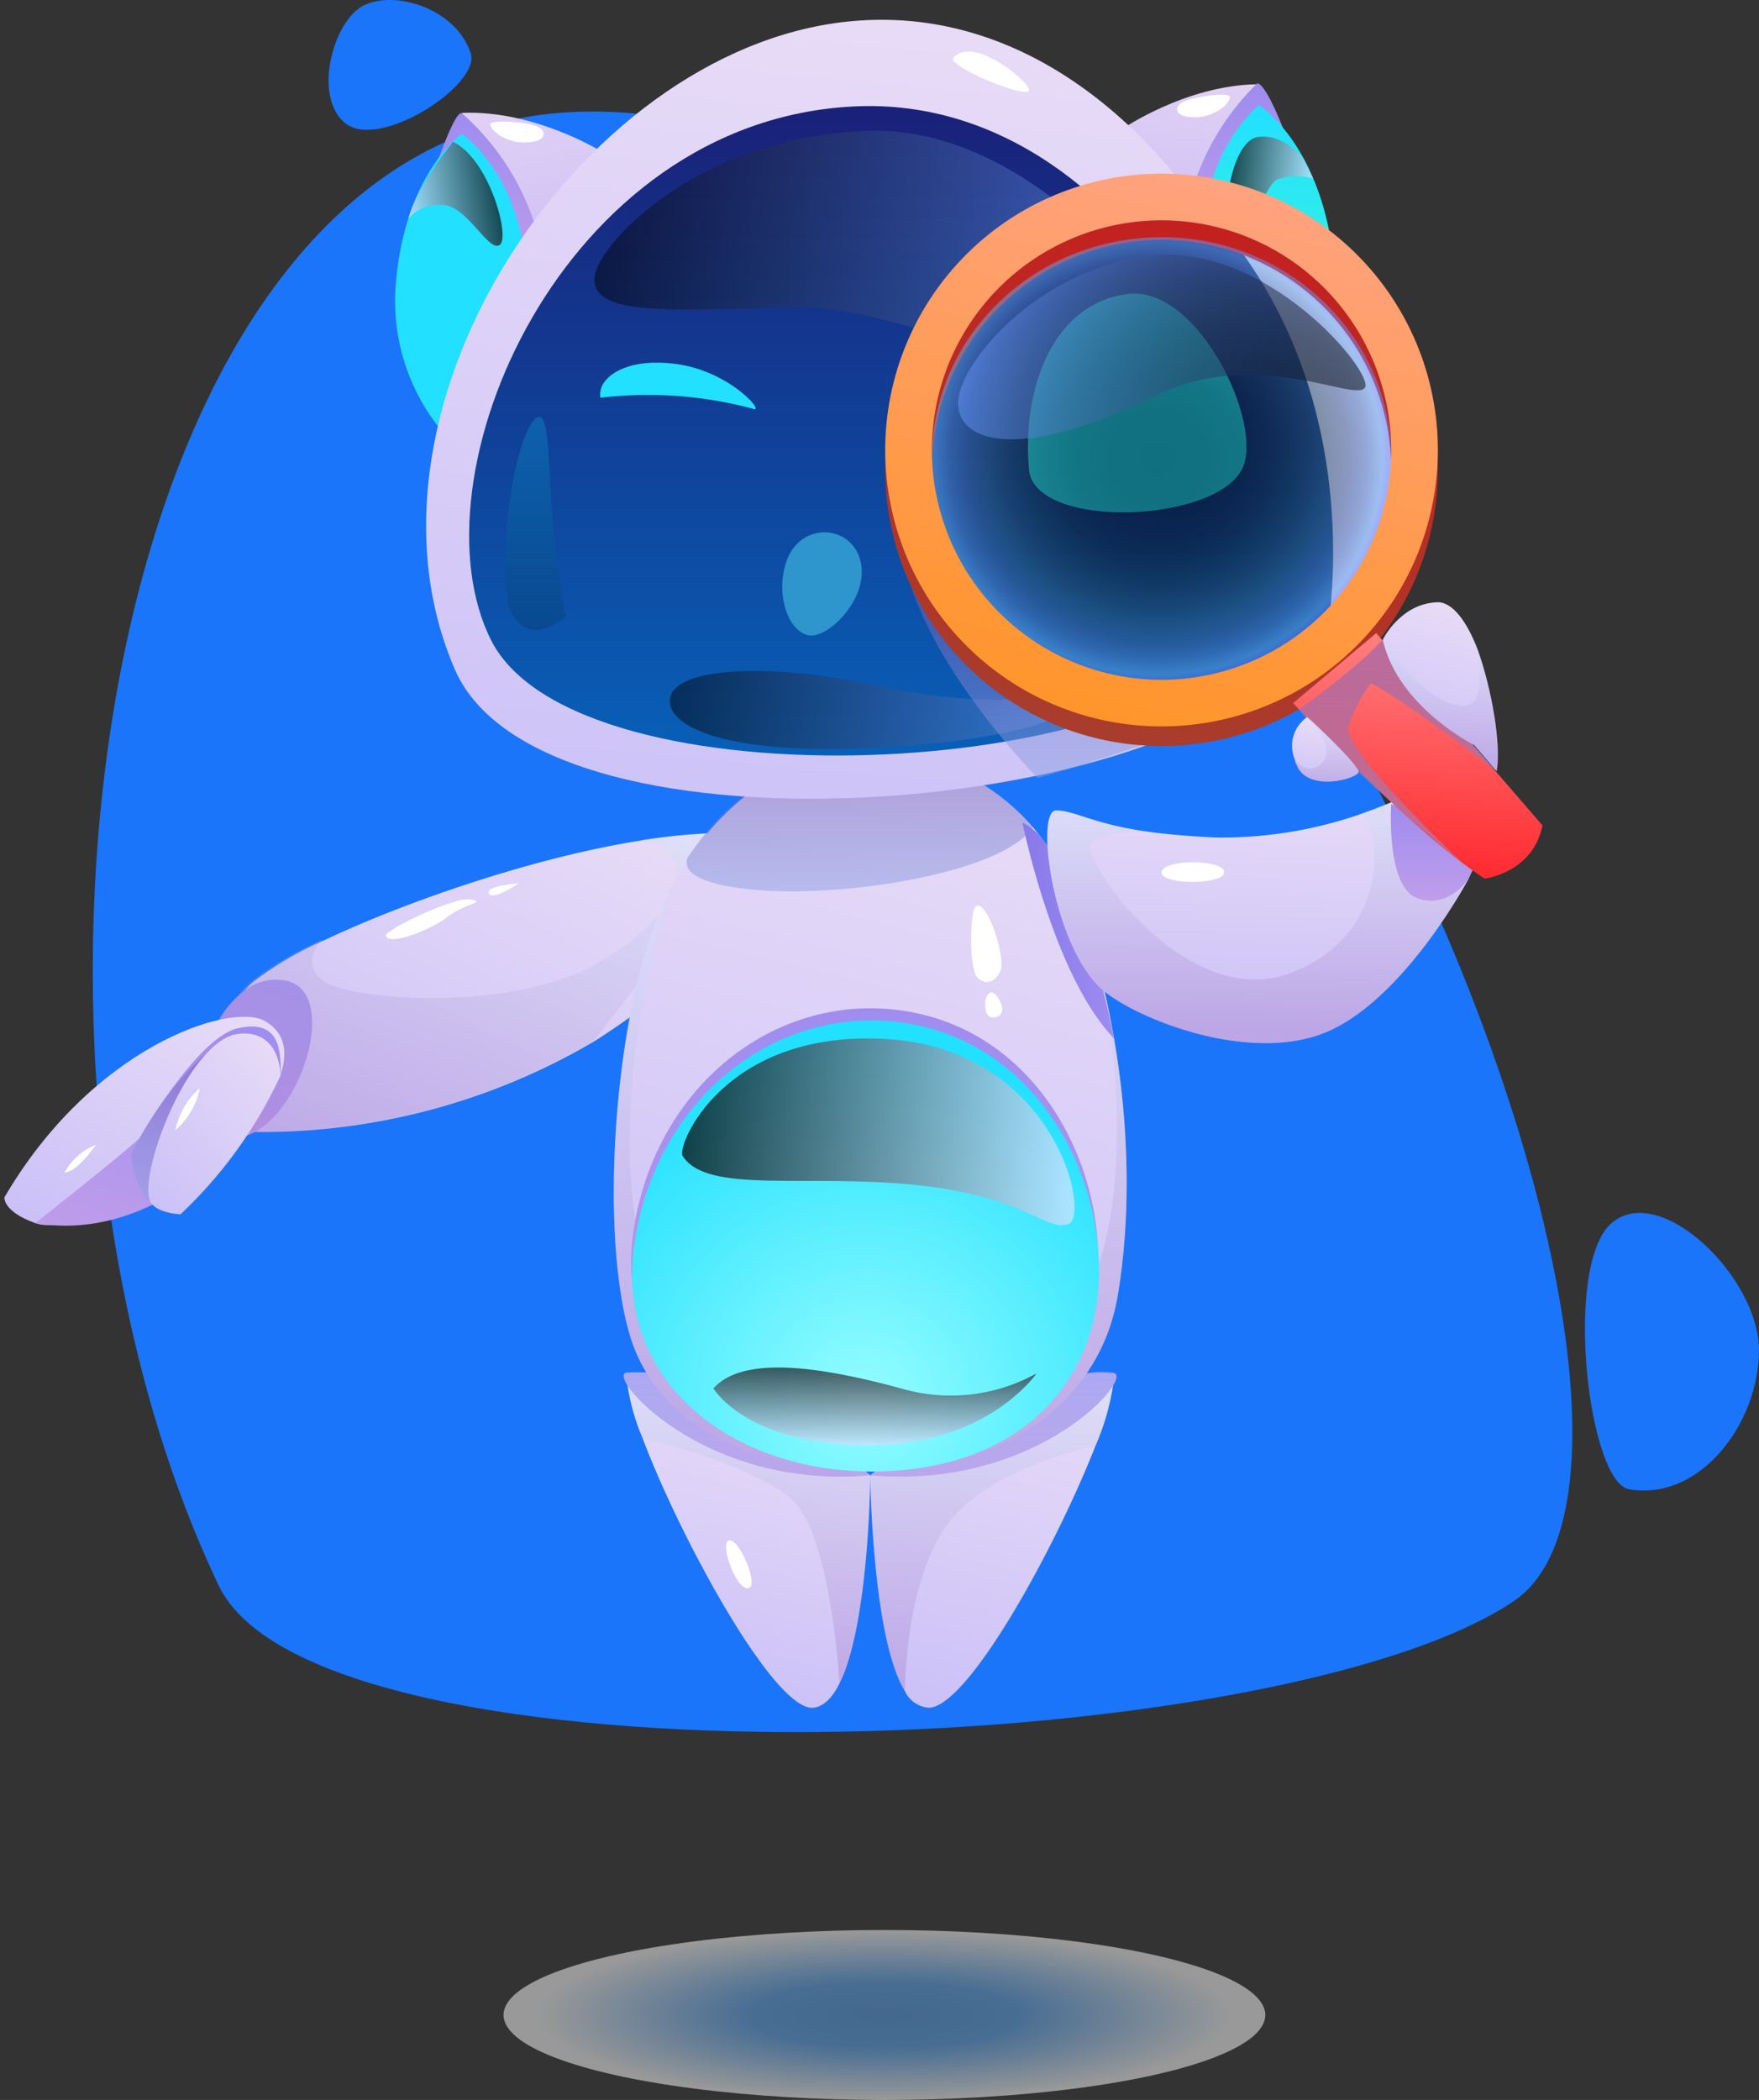<svg xmlns="http://www.w3.org/2000/svg" xmlns:xlink="http://www.w3.org/1999/xlink" width="188.424" height="224.897" viewBox="0 0 188.424 224.897"><rect x="0" y="0" width="188.424" height="224.897" fill="#333333" stroke="none"/><defs><style>.a{fill:#1a75fa;}.b{fill:url(#a);}.c{fill:url(#b);}.d{fill:url(#c);}.e{fill:url(#d);}.ar,.ax,.ay,.f,.g,.j,.p{opacity:0.3;}.f{fill:url(#e);}.g{fill:url(#f);}.h{fill:url(#g);}.i{fill:url(#h);}.j{fill:url(#i);}.k{fill:url(#j);}.l{fill:url(#k);}.af,.ag,.aj,.au,.az,.ba,.bc,.m,.s{opacity:0.5;}.m{fill:url(#l);}.n{fill:url(#m);}.o{fill:url(#n);}.p{fill:url(#o);}.q{fill:url(#p);}.r{fill:url(#q);}.s{fill:url(#r);}.t{fill:#fff;}.ai,.ak,.u,.v{opacity:0.72;}.af,.ag,.ah,.ai,.ak,.ba,.u,.v{mix-blend-mode:screen;isolation:isolate;}.u{fill:url(#s);}.v{fill:url(#t);}.w{fill:url(#u);}.x{fill:url(#v);}.y{fill:url(#w);}.z{fill:url(#x);}.aa{fill:url(#y);}.ab{fill:url(#z);}.ac{fill:url(#aa);}.ad{fill:url(#ab);}.ae{fill:url(#ac);}.af{fill:url(#ad);}.ag{fill:url(#ae);}.ah{opacity:0.2;fill:url(#af);}.ai{fill:url(#ag);}.aj{fill:url(#ah);}.ak{fill:url(#ai);}.al{fill:#22e0ff;}.am{fill:#2f95cd;}.an{fill:url(#aj);}.ao{fill:url(#ak);}.ap{fill:url(#al);}.aq{fill:url(#am);}.ar{fill:url(#an);}.as{fill:url(#ao);}.at{fill:url(#ap);}.au{fill:url(#aq);}.av{fill:url(#ar);}.aw{fill:url(#as);}.ax{fill:url(#at);}.ay{fill:url(#au);}.az{fill:url(#av);}.ba{fill:url(#aw);}.bb{fill:url(#ax);}.bc{fill:url(#ay);}</style><linearGradient id="a" x1="0.375" y1="0.964" x2="0.535" y2="0.041" gradientUnits="objectBoundingBox"><stop offset="0" stop-color="#cbc1f7"/><stop offset="1" stop-color="#e8dcf7"/></linearGradient><linearGradient id="b" x1="0.5" y1="1.003" x2="0.5" gradientUnits="objectBoundingBox"><stop offset="0" stop-color="#be9dea"/><stop offset="1" stop-color="#9e8cef"/></linearGradient><linearGradient id="c" x1="0.354" y1="1.011" x2="0.536" y2="-0.042" xlink:href="#a"/><linearGradient id="d" x1="0.5" y1="1.005" x2="0.5" y2="0.005" xlink:href="#b"/><linearGradient id="e" x1="0.5" y1="1.001" x2="0.5" gradientUnits="objectBoundingBox"><stop offset="0" stop-color="#9d68c2"/><stop offset="1" stop-color="#ccedff"/></linearGradient><linearGradient id="f" x1="0.5" y1="0.999" x2="0.5" y2="-0.001" xlink:href="#e"/><linearGradient id="g" x1="0.425" y1="1.034" x2="0.569" y2="-0.051" xlink:href="#a"/><linearGradient id="h" x1="0.503" y1="1.001" x2="0.503" y2="-0.002" xlink:href="#b"/><linearGradient id="i" x1="0.501" y1="0.998" x2="0.501" y2="-0.001" xlink:href="#e"/><linearGradient id="j" x1="0.433" y1="1.03" x2="0.589" y2="-0.026" xlink:href="#a"/><linearGradient id="k" x1="0.5" y1="1" x2="0.5" y2="0.001" xlink:href="#b"/><linearGradient id="l" x1="0.494" y1="1" x2="0.494" gradientUnits="objectBoundingBox"><stop offset="0" stop-color="#8da4e5"/><stop offset="1" stop-color="#755cbb"/></linearGradient><linearGradient id="m" x1="0.335" y1="1.006" x2="0.594" y2="-0.003" xlink:href="#a"/><linearGradient id="n" x1="0.429" y1="0.999" x2="0.603" y2="0.007" xlink:href="#a"/><linearGradient id="o" x1="0.499" y1="1.001" x2="0.499" y2="0" xlink:href="#e"/><linearGradient id="p" x1="0.5" y1="1" x2="0.5" y2="0" xlink:href="#b"/><radialGradient id="q" cx="0.517" cy="0.844" r="0.763" gradientTransform="translate(0.017) scale(0.966 1)" gradientUnits="objectBoundingBox"><stop offset="0" stop-color="#94fdff"/><stop offset="1" stop-color="#22e0ff"/></radialGradient><linearGradient id="r" x1="0.501" y1="1.005" x2="0.501" y2="0.006" xlink:href="#l"/><linearGradient id="s" x1="0.502" y1="1.005" x2="0.502" y2="0.002" gradientUnits="objectBoundingBox"><stop offset="0" stop-color="#d4e2ff"/><stop offset="1"/></linearGradient><linearGradient id="t" y1="0.499" x2="0.999" y2="0.499" gradientUnits="objectBoundingBox"><stop offset="0"/><stop offset="1" stop-color="#d4e2ff"/></linearGradient><linearGradient id="u" x1="0.002" y1="0.499" x2="0.997" y2="0.499" gradientUnits="objectBoundingBox"><stop offset="0" stop-color="#8879ea"/><stop offset="1" stop-color="#9e8cef"/></linearGradient><linearGradient id="v" x1="0.501" y1="0.997" x2="0.501" y2="-0.002" gradientUnits="objectBoundingBox"><stop offset="0" stop-color="#b9acf4"/><stop offset="1" stop-color="#e1d1f5"/></linearGradient><linearGradient id="w" x1="0.503" y1="1.004" x2="0.503" y2="0.002" xlink:href="#b"/><linearGradient id="x" x1="0.5" y1="0.999" x2="0.5" gradientUnits="objectBoundingBox"><stop offset="0" stop-color="#45ffcd"/><stop offset="1" stop-color="#22e0ff"/></linearGradient><linearGradient id="y" x1="42.957" y1="0.999" x2="42.957" y2="0" xlink:href="#v"/><linearGradient id="z" x1="90.475" y1="1.002" x2="90.475" y2="-0.001" xlink:href="#b"/><radialGradient id="aa" cx="0.499" cy="0.501" r="0.383" gradientTransform="matrix(-2.361, 0, 0, 1, 196.085, 0)" xlink:href="#q"/><linearGradient id="ab" x1="0.46" y1="1.014" x2="0.571" y2="0.004" xlink:href="#a"/><linearGradient id="ac" x1="0.5" y1="1" x2="0.5" y2="-0.001" gradientUnits="objectBoundingBox"><stop offset="0" stop-color="#0665bd"/><stop offset="1" stop-color="#1a1f77"/></linearGradient><linearGradient id="ad" y1="0.501" x2="1.001" y2="0.501" gradientUnits="objectBoundingBox"><stop offset="0"/><stop offset="1" stop-color="#6a9bff"/></linearGradient><linearGradient id="ae" x1="-0.001" y1="0.494" x2="1" y2="0.494" xlink:href="#ad"/><linearGradient id="af" x1="-0.821" y1="1.043" x2="-0.821" y2="0.045" gradientUnits="objectBoundingBox"><stop offset="0"/><stop offset="1" stop-color="#00e3ff"/></linearGradient><linearGradient id="ag" x1="-0.002" y1="0.497" x2="1" y2="0.497" xlink:href="#t"/><linearGradient id="ah" x1="0.5" y1="0.999" x2="0.5" y2="-0.002" xlink:href="#l"/><linearGradient id="ai" x1="0.002" y1="0.501" x2="1.003" y2="0.501" xlink:href="#s"/><linearGradient id="aj" x1="0.5" y1="1" x2="0.5" y2="-0.001" xlink:href="#ac"/><linearGradient id="ak" x1="0.321" y1="0.982" x2="0.567" y2="0.034" xlink:href="#a"/><linearGradient id="al" x1="0.385" y1="0.986" x2="0.614" y2="0.013" gradientUnits="objectBoundingBox"><stop offset="0" stop-color="#a83d2c"/><stop offset="1" stop-color="#c51f1f"/></linearGradient><linearGradient id="am" x1="0.444" y1="0.993" x2="0.521" y2="-0.067" xlink:href="#a"/><linearGradient id="an" x1="0.5" y1="1.001" x2="0.5" y2="0.002" xlink:href="#e"/><linearGradient id="ao" x1="0.503" y1="1" x2="0.503" y2="-0.003" xlink:href="#b"/><linearGradient id="ap" x1="0.469" y1="0.978" x2="0.537" y2="0.014" gradientUnits="objectBoundingBox"><stop offset="0" stop-color="#ff2a30"/><stop offset="1" stop-color="#ff7f7f"/></linearGradient><linearGradient id="aq" x1="0.5" y1="0.998" x2="0.5" y2="-0.003" xlink:href="#l"/><linearGradient id="ar" x1="0.449" y1="0.994" x2="0.566" y2="0.041" xlink:href="#a"/><linearGradient id="as" x1="0.428" y1="0.955" x2="0.603" y2="0.01" xlink:href="#a"/><linearGradient id="at" x1="0.493" y1="0.998" x2="0.493" y2="-0.005" xlink:href="#e"/><linearGradient id="au" x1="0.497" y1="1.003" x2="0.497" y2="0.001" xlink:href="#e"/><radialGradient id="av" cx="0.5" cy="0.5" r="0.519" gradientTransform="translate(0.011 0.017) scale(0.963 0.965)" gradientUnits="objectBoundingBox"><stop offset="0"/><stop offset="0.229" stop-color="#010303"/><stop offset="0.365" stop-color="#050b0b"/><stop offset="0.477" stop-color="#0b1919"/><stop offset="0.576" stop-color="#132d2d"/><stop offset="0.667" stop-color="#1f4048"/><stop offset="0.751" stop-color="#2c5868"/><stop offset="0.83" stop-color="#3d658e"/><stop offset="0.905" stop-color="#5081ba"/><stop offset="0.975" stop-color="#65b1eb"/><stop offset="1" stop-color="#6d8fff"/></radialGradient><linearGradient id="aw" y1="0.499" x2="0.999" y2="0.499" gradientUnits="objectBoundingBox"><stop offset="0" stop-color="#6a9bff"/><stop offset="1"/></linearGradient><linearGradient id="ax" x1="0.385" y1="0.986" x2="0.614" y2="0.014" gradientUnits="objectBoundingBox"><stop offset="0" stop-color="#ff952a"/><stop offset="1" stop-color="#ffa27f"/></linearGradient><radialGradient id="ay" cx="0.5" cy="0.502" r="0.457" gradientTransform="translate(0 -0.046) scale(1 1.091)" gradientUnits="objectBoundingBox"><stop offset="0" stop-color="#559dea"/><stop offset="0.388" stop-color="#5ea9f5"/><stop offset="1" stop-color="#fff"/></radialGradient></defs><g transform="translate(-516.476 -294.103)"><path class="a" d="M539.9,463.9c10.6,22.3,112.9,19,138.7,1.7S647.1,303,577.8,306.1C527.3,308.3,512.7,406.8,539.9,463.9Z"/><path class="a" d="M691,453.6c-4.4-.7-7.1-24-1.9-28.5s15.8,5.8,15.8,13.6S698.6,454.9,691,453.6Z"/><path class="a" d="M566.9,299.8c1.1,3.3-9.5,10.3-13.3,7.6-3.7-2.7-1.5-11,1.8-12.7C558.8,293,565.3,295,566.9,299.8Z"/></g><g transform="translate(-516.476 -315.103)"><path class="b" d="M609.7,473.1h0c0,.8-.2,16.1-3.3,22.3-.8,1.6-1.8,2.6-3,2.6-4.3-.2-14.2-18.5-18.1-28.9a23.644,23.644,0,0,1-1.6-5.6c-.1-.9,0-1.4.5-1.4a24.367,24.367,0,0,1,2.7.1h.4c10.8,1.4,21.2,10,22.4,10.9Z"/><path class="c" d="M609.7,473.1c-14.4,1.3-23.9-6.4-26-9.6-.5-.8-.6-1.4,0-1.4a17.388,17.388,0,0,1,3.2.1h.4c9.5,1.5,21.1,10,22.4,10.9Z"/><path class="d" d="M635.7,463.5a26.2,26.2,0,0,1-1.9,6.5c-4.1,10.5-13.5,27.8-17.8,28a3.07,3.07,0,0,1-2.6-1.8c-3.5-5.7-3.7-23-3.7-23l.1-.1c1.1-.9,11.6-9.5,22.4-10.8h.3a24.367,24.367,0,0,1,2.7-.1C635.6,462.1,635.8,462.6,635.7,463.5Z"/><path class="e" d="M635.7,463.5c-2,3.3-11.6,10.9-26,9.6l.1-.1c1.2-.9,12.8-9.4,22.4-10.8h.3a11.562,11.562,0,0,1,3.2-.1C636.2,462.2,636.2,462.7,635.7,463.5Z"/><path class="f" d="M609.7,473.1h0c0,.8-.2,16.1-3.3,22.3,0,0-.9-16.2-5.2-19.8-4.3-3.7-15.9-6.5-15.9-6.5a23.644,23.644,0,0,1-1.6-5.6c-.5-.8-.6-1.4,0-1.4a17.388,17.388,0,0,1,3.2.1h.4c10.8,1.4,21.2,10,22.4,10.9Z"/><path class="g" d="M635.7,463.5a26.2,26.2,0,0,1-1.9,6.5c-2,.4-12.8,2.9-16.6,9.5-3.2,5.5-3.7,13.2-3.8,16.7-3.5-5.7-3.7-23-3.7-23l.1-.1c1.1-.9,11.6-9.5,22.4-10.8h.3a11.562,11.562,0,0,1,3.2-.1C636.2,462.2,636.2,462.7,635.7,463.5Z"/><path class="h" d="M589.3,417a54.737,54.737,0,0,1-1.9,10s-1,1.4-2.8,3.6a70.29,70.29,0,0,1-31.5,20.5c-.4.1-.8.3-1.2.4-2.6.8-7.4-7.1-4.9-13.8a8.177,8.177,0,0,1,.9-1.9,37.019,37.019,0,0,1,5.8-6.5c7.1-6.7,18.8-15.5,29.1-20.7h0a64.526,64.526,0,0,1,6.8-3A67.056,67.056,0,0,1,589.3,417Z" transform="matrix(0.951, 0.309, -0.309, 0.951, 157.324, -163.572)"/><path class="i" d="M553.1,451a9.013,9.013,0,0,1-1,.9c-3.9,2.9-9.6,1.2-6.5-10.9a10.5,10.5,0,0,1,1.3-3.4,5.515,5.515,0,0,1,4.3-2.9C556.6,434.2,557.2,446.3,553.1,451Z" transform="matrix(0.951, 0.309, -0.309, 0.951, 157.324, -163.572)"/><path class="j" d="M589.3,417l-4.8,13.6A70.29,70.29,0,0,1,553,451.1a9.013,9.013,0,0,1-1,.9c-3.9,2.9-9.6,1.2-6.5-10.9a10.5,10.5,0,0,1,1.3-3.4,8.177,8.177,0,0,1,.9-1.9,37.019,37.019,0,0,1,5.8-6.5c-.2.4-1.6,3.1,1.4,4.2,3.2,1.1,19.8-2.8,27.2-10.7,7.3-7.8,7.1-15.2.6-14.2a64.526,64.526,0,0,1,6.8-3A51.772,51.772,0,0,1,589.3,417Z" transform="matrix(0.951, 0.309, -0.309, 0.951, 157.324, -163.572)"/><path class="k" d="M550.2,439.5c-4.1-.7-16.6,8.3-20.6,26.6,0,0,.3,1.5,4,1.6S543.7,461,548,457,557.1,440.8,550.2,439.5Z" transform="matrix(0.951, 0.309, -0.309, 0.951, 157.324, -163.572)"/><path class="l" d="M533.6,467.7s6.5-9.7,7.8-12.1c0,0,2.5-12,6.3-14.4,3.8-2.3,5.1.3,6,3.3C554.5,447.5,548.2,465.6,533.6,467.7Z" transform="matrix(0.951, 0.309, -0.309, 0.951, 157.324, -163.572)"/><path class="m" d="M541.1,457.6s1.6,3.6,3.5,4.1c0,0-1.7-11.6,1.3-17.8A34.885,34.885,0,0,0,541.1,457.6Z" transform="matrix(0.951, 0.309, -0.309, 0.951, 157.324, -163.572)"/><path class="n" d="M547.5,442s4-2.8,6.2,2.5a48,48,0,0,1-5.6,17.5s-2.5.7-3.5-.3C542.5,459.4,543.1,445.1,547.5,442Z" transform="matrix(0.951, 0.309, -0.309, 0.951, 157.324, -163.572)"/><path class="o" d="M636.2,453.9c-1.9,11.2-12,18.7-26.4,18.7-12.6,0-23.2-4.7-26-15s-1.7-29.4,2-41.2a38.63,38.63,0,0,1,2-5.1h0a28.632,28.632,0,0,1,2.4-4.2h0c4.6-6.9,11.3-11.4,18.9-11.4a22.973,22.973,0,0,1,18.1,8.1,27.21,27.21,0,0,1,4.5,7.5,76.178,76.178,0,0,1,3.1,9.9v.1C637.3,432.1,637.9,443.9,636.2,453.9Z"/><path class="p" d="M636.2,453.9c-1.9,11.2-12,18.7-26.4,18.7-12.6,0-23.2-4.7-26-15s-1.7-29.4,2-41.2a38.63,38.63,0,0,1,2-5.1h0s-7.6,25.2-1.5,41.3,34.4,15.7,44,5c9.1-10.1,4.9-34,4.5-36.3C637.3,432.1,637.9,443.9,636.2,453.9Z"/><path class="q" d="M584.3,447.2c2.1-15.1,14.3-25.3,27.7-24,14.5,1.4,22.3,15.2,22.1,27.1s-8.9,21.1-24.4,21.1C594.1,471.4,582.3,461.3,584.3,447.2Z"/><path class="r" d="M584.4,448.5c2.1-15.1,14.3-25.3,27.7-24,14.5,1.4,22.3,15.2,22.1,27.1s-8.9,21.1-24.4,21.1C594.2,472.6,582.4,462.6,584.4,448.5Z"/><path class="s" d="M627.1,403.7c-3.1,4.8-20,7.6-29.8,6.7-8.5-.8-7.2-3.1-7.2-3.4h0c4.6-6.9,11.3-11.4,18.9-11.4C617,395.7,623,398.9,627.1,403.7Z"/><path class="t" d="M621.1,412.1c-.8.3-.8,6.6,0,7.6s2.1.7,2.6-.8C624.1,417.4,622.3,411.7,621.1,412.1Z"/><path class="t" d="M622.6,421.4c-.7.2-.7,1.7-.4,2.3s1.4.4,1.6-.2C624,422.8,623.2,421.3,622.6,421.4Z"/><path class="u" d="M592.9,463.8s3.5,6,16.4,6.1,18.2-7.7,18.2-7.7a18.981,18.981,0,0,1-14.5,1.6C604.5,461.5,596.1,460.2,592.9,463.8Z"/><path class="v" d="M589.6,438.9c2.6,4.1,13.1,1.9,24.9,3.1s13.9,5,16.4,4.2-1.4-18.6-19.2-19.8C594,425.2,588.9,437.9,589.6,438.9Z"/><path class="w" d="M628.1,404.9a5.932,5.932,0,0,0-2.1-1.7s3.3,16.4,9.8,23.1C635.8,426.3,632.9,410.8,628.1,404.9Z"/><path class="x" d="M635.2,327.7s6.3-5.4,13.9-6.3c0,0,2.3,1.1,5.1,9.6,2.7,8.4-2.3,25.1-2.3,25.1Z" transform="matrix(0.995, 0.105, -0.105, 0.995, 39.034, -63.819)"/><path class="y" d="M649.1,321.3a26.86,26.86,0,0,0-6.2,17.3l2.4,1.5,7-14.4S650,321.2,649.1,321.3Z" transform="matrix(0.995, 0.105, -0.105, 0.995, 39.034, -63.819)"/><path class="z" d="M645.1,339.5s-1.6-9.1,4.4-15.9c0,0,6.8,3.2,9.6,15.1s-4.5,19-4.5,19Z" transform="matrix(0.995, 0.105, -0.105, 0.995, 39.034, -63.819)"/><path class="t" d="M641.6,324c-1.2.6-1.1,1.9,1.3,1.6s3.7-2.2,3.4-2.6C646.1,322.6,642.9,323.3,641.6,324Z" transform="matrix(0.995, 0.105, -0.105, 0.995, 39.034, -63.819)"/><path class="aa" d="M582.8,329s-6.3-5.4-13.9-6.3c0,0-2.3,1.1-5.1,9.6-2.7,8.4,2.3,25.1,2.3,25.1Z" transform="translate(-46.359 97.456) rotate(-9)"/><path class="ab" d="M568.8,322.7A26.86,26.86,0,0,1,575,340l-2.4,1.5-7-14.4C565.7,327.1,568,322.6,568.8,322.7Z" transform="translate(-46.359 97.456) rotate(-9)"/><path class="ac" d="M572.9,340.8s1.6-9.1-4.4-15.9c0,0-6.8,3.2-9.6,15.1a21.918,21.918,0,0,0,5.3,19.8Z" transform="translate(-46.359 97.456) rotate(-9)"/><path class="t" d="M576.4,325.3c1.2.6,1.1,1.9-1.3,1.6s-3.7-2.2-3.4-2.6C571.9,324,575.1,324.6,576.4,325.3Z" transform="translate(-46.359 97.456) rotate(-9)"/><path class="ad" d="M565.2,386.8c9.6,22.1,81.3,15.2,89.9-2.9,9.4-19.9-12.2-68.9-46.5-66.6C579.5,319.2,552.9,358.4,565.2,386.8Z"/><path class="ae" d="M569.1,383.7c9.2,18.1,71.8,15.1,80.9-1.5,7.8-14.2-10.6-57.2-42-55.7S560.3,366.3,569.1,383.7Z"/><path class="t" d="M618.6,321.3c-.7.8,7,4.1,8,3.6C627.6,324.5,620.8,318.7,618.6,321.3Z"/><path class="af" d="M580.2,344.6c-.7,4.3,7.5,3.8,20.5,3.4,15.7-.5,31.5,13,40.7,3.3,1.5-1.6-13.5-22.6-31.7-22.2C591.6,329.6,580.8,340.9,580.2,344.6Z"/><path class="ag" d="M588.3,389.7c-.8,3.1,5.7,6.3,21.8,5.5,19.5-1,23.6-5,22.6-6.2-.6-.7-6.4,3-22.4-.5C599.8,386.2,589.2,386.4,588.3,389.7Z"/><path class="ah" d="M570.9,379.9a41.235,41.235,0,0,1,.1-10.6c.8-6.1,2.4-10,3.4-9.5,1,.6.8,6.5,1.4,12.4a85.5,85.5,0,0,0,1.3,8.9S572.9,385.1,570.9,379.9Z"/><path class="ai" d="M655,329s-2.2-2.7-5.2-2-3.2,10.2-1.4,10.4,2.6-5.2,3.9-6.1a6.459,6.459,0,0,1,3.8-.5Z" transform="matrix(0.995, 0.105, -0.105, 0.995, 39.034, -63.819)"/><path class="aj" d="M627.6,398.4S617.3,388,614,377.7l25.7,16.9S631,397.6,627.6,398.4Z"/><path class="ak" d="M561.4,333a4.3,4.3,0,0,1,3.8-.9c2.6.4,4.1,5.8,5.4,5.2,1.3-.5.4-9.2-3.2-11.7C567.5,325.6,562.9,329.5,561.4,333Z" transform="translate(-46.359 97.456) rotate(-9)"/><path class="al" d="M580.8,357.7a43.367,43.367,0,0,1,16.4,1.2c1.2.4-2.5-4-8.2-4.8S580.4,355.7,580.8,357.7Z"/><path class="am" d="M600.7,375.3c1.4-4.3,6.8-4.1,7.9-.3,1.2,4.1-3.6,8.8-5.7,8.1C600.7,382.4,599.6,378.5,600.7,375.3Z"/><path class="an" d="M614.9,370c-5.1-14.1,8.3-32.1,28.8-34.4,0,0,19.4,12.5,14.9,47.1C658.6,382.6,628,406.4,614.9,370Z"/><path class="ao" d="M643.7,335.5s6.9.1,15.1,6.8,12,26.7-.1,40.2C658.6,382.6,664,354.8,643.7,335.5Z"/><path class="al" d="M626.7,365.4c.6,6.4,19.7,5.8,22.8,0,2.5-4.7-4.7-19.9-12.3-18.8C629.5,347.6,625.9,356.3,626.7,365.4Z"/><path class="ap" d="M640.9,335.8a29.6,29.6,0,1,0,29.6,29.6A29.6,29.6,0,0,0,640.9,335.8Zm0,54.2a24.6,24.6,0,1,1,24.6-24.6A24.582,24.582,0,0,1,640.9,390Z"/><path class="aq" d="M673.8,409.2s-6.4,12.1-14.5,16.1-20.5-.8-24.5-4c-5.5-4.4-7.5-19.4-5.2-19.4,2.1,0,4.1,1.6,10.8,2.4h0c1.8.2,3.9.4,6.5.5a45.6,45.6,0,0,0,15.3-2.5c2.6-.9,4.3-1.7,4.3-1.7C671.2,400.6,673.8,409.2,673.8,409.2Z"/><path class="ar" d="M673.8,409.2s-6.4,12.1-14.5,16.1-20.5-.8-24.5-4c-5.5-4.4-7.5-19.4-5.2-19.4,2.1,0,4.1,1.6,10.8,2.4-.4,0-6.1-.4-7.1,1.2-1,1.7,10.4,18.3,21.7,13.7,11.4-4.6,9-16.9,7.1-16.9h0c2.6-.9,4.3-1.7,4.3-1.7C671.2,400.6,673.8,409.2,673.8,409.2Z"/><path class="as" d="M665.5,401.2s-.6,8.9,2.8,10.1,5.5-2.1,5.5-2.1l1.7-3.6Z"/><path class="at" d="M655,390.4s12.2,13.4,20.5,18.8c0,0,5.2-.6,6.2-5.7l-17.8-20.6Z"/><path class="au" d="M676.8,397.7s-11.4-8.7-13.5-9.4a17.375,17.375,0,0,0-2.4,4.6c-.7,2.5,12.3,14.7,12.3,14.7s-12.1-9.8-17.6-16.5c0,0,6.1-4.3,8.9-7.4Z"/><path class="av" d="M662,397.8c-.2.7-5.1,2.1-6.5-.5-.1-.3-.3-.5-.3-.8a3.744,3.744,0,0,1,1.3-4.6h0l.1.1C657.3,392.6,662.1,397.1,662,397.8Z"/><path class="aw" d="M676.8,397.7l-2.4-2.8s-8.2-4.1-9.8-11.3h0s1.9-3.9,5.9-4c1.6,0,3.1,2.1,4.2,4.9h0C676.3,388.9,677.3,394.9,676.8,397.7Z"/><path class="ax" d="M662,397.8c-.2.7-5.1,2.1-6.5-.5-.1-.3-.3-.5-.3-.8,1.1,1.4,2.8,1.1,3.3-.4s-1.4-3.6-1.8-4.1C657.3,392.6,662.1,397.1,662,397.8Z"/><path class="ay" d="M676.8,397.7l-2.4-2.8s-8.2-4.1-9.8-11.3c.2.4,4.1,6.5,8.3,7.1,3.1.4,1.9-5.7,1.8-6.2h0C676.3,388.9,677.3,394.9,676.8,397.7Z"/><path class="t" d="M545.9,448.5a8.093,8.093,0,0,0-1.1,5.1A8.094,8.094,0,0,0,545.9,448.5Z" transform="matrix(0.951, 0.309, -0.309, 0.951, 157.324, -163.572)"/><path class="t" d="M534.9,461.6a6.561,6.561,0,0,1,2.3-3.9C537.2,457.6,536.3,461,534.9,461.6Z" transform="matrix(0.951, 0.309, -0.309, 0.951, 157.324, -163.572)"/><path class="t" d="M559.8,426.8c-.3-.5,5.7-6.3,7.5-6.5,1.7-.2-.6.6-2,2.8C563.7,425.2,560.3,427.8,559.8,426.8Z" transform="matrix(0.951, 0.309, -0.309, 0.951, 157.324, -163.572)"/><path class="t" d="M568.9,419.1c-.6-.7,2.7-2,2.7-2S569.5,419.8,568.9,419.1Z" transform="matrix(0.951, 0.309, -0.309, 0.951, 157.324, -163.572)"/><path class="t" d="M640.9,408.5c-.2,1.4,6.8,1.4,6.7,0S641.1,407.1,640.9,408.5Z"/><path class="t" d="M594.5,480.1c-.9.4.8,5.2,2.1,5.1S595.6,479.6,594.5,480.1Z"/><ellipse class="az" cx="24.6" cy="23.7" rx="24.6" ry="23.7" transform="translate(616.3 340.5)"/><path class="ba" d="M619.1,358.4c.2,4.4,7.3,5.9,21.1-.9,11-5.4,21.5.8,22.5-.9.9-1.7-10.6-15.6-23.1-14.1C627.1,344.1,618.9,354.5,619.1,358.4Z"/><path class="bb" d="M640.9,333.7a29.6,29.6,0,1,0,29.6,29.6A29.6,29.6,0,0,0,640.9,333.7Zm0,54.2a24.6,24.6,0,1,1,24.6-24.6A24.582,24.582,0,0,1,640.9,387.9Z"/></g><ellipse class="bc" cx="40.8" cy="9.1" rx="40.8" ry="9.1" transform="translate(53.939 206.697)"/></svg>